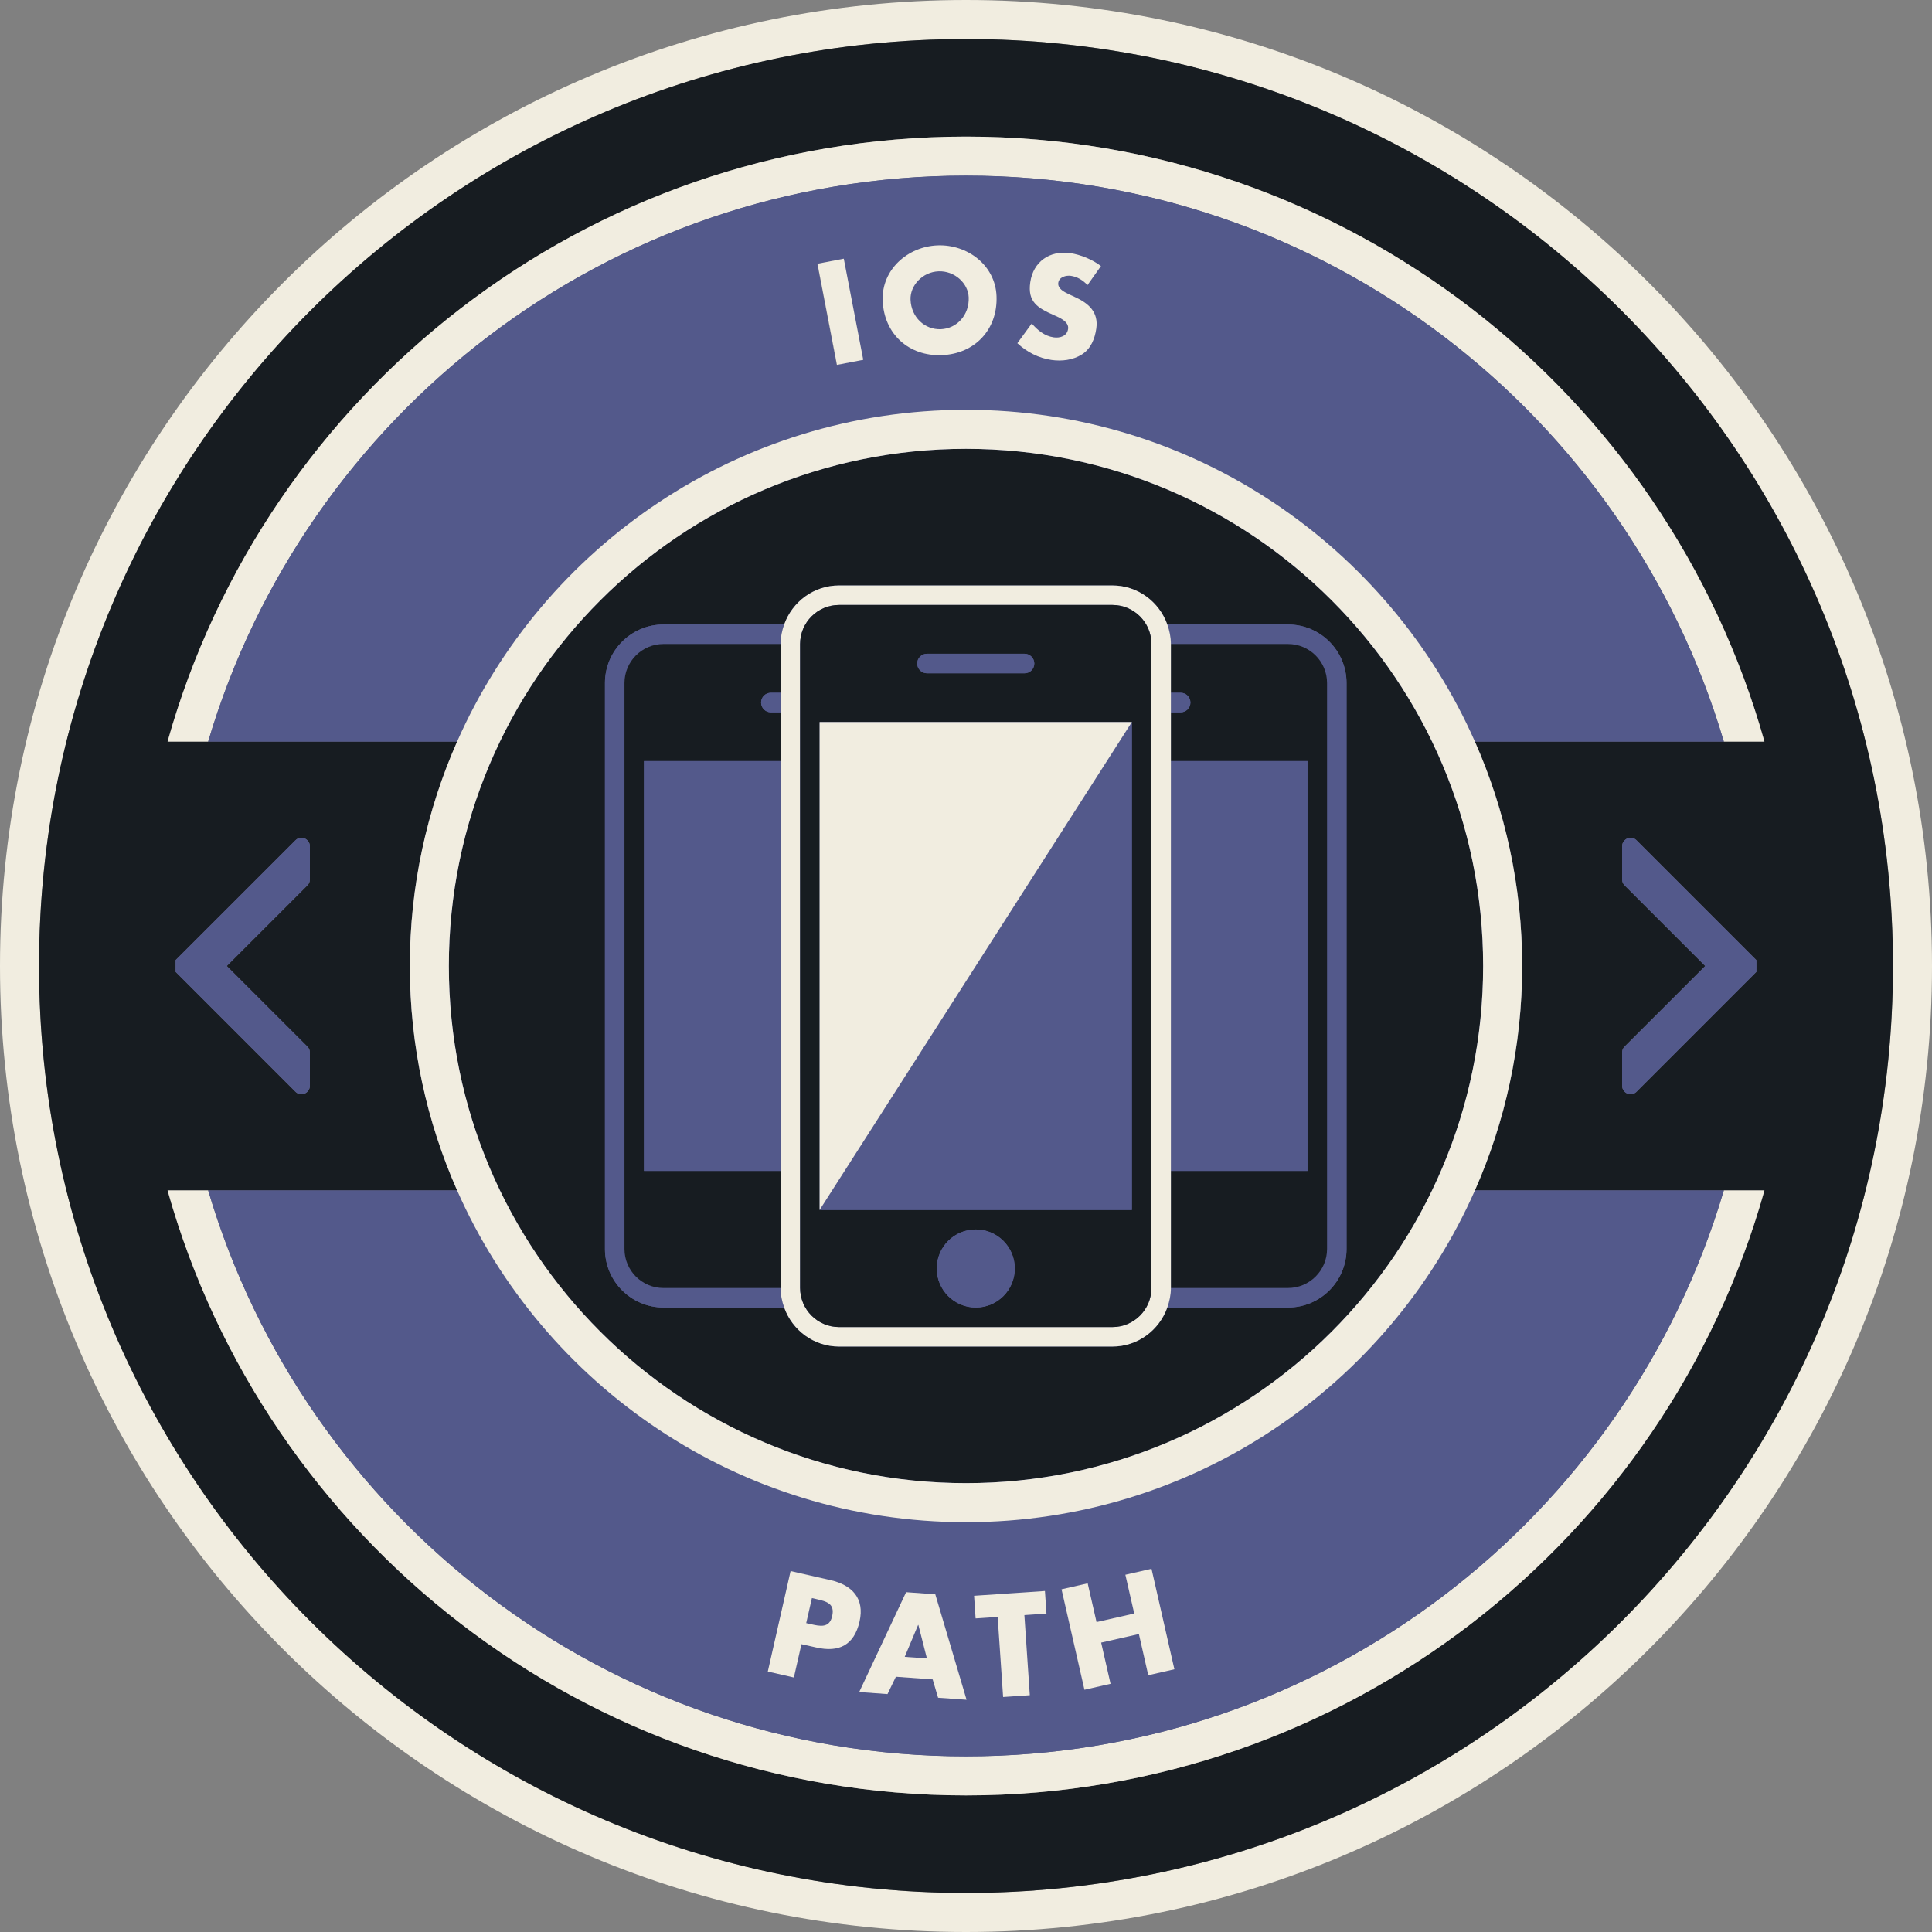 <svg xmlns="http://www.w3.org/2000/svg" width="110" height="110"><rect width="100%" height="100%" fill="#808080" stroke="none"/><g fill="#53598B"><path d="M86.666 55c0-4.548-.966-8.869-2.691-12.778h14.174c-5.508-18.627-22.736-32.222-43.149-32.222s-37.641 13.595-43.148 32.222h14.174c-1.726 3.909-2.692 8.23-2.692 12.778s.966 8.868 2.692 12.777h-14.174c5.507 18.627 22.734 32.223 43.148 32.223 20.413 0 37.641-13.596 43.148-32.223h-14.173c1.725-3.909 2.691-8.229 2.691-12.777zm-30.15 29.405c15.556-.789 27.927-13.653 27.927-29.405 0 15.754-12.371 28.616-27.927 29.405zm-3.741 10.021l-1.264-.092.762-1.816-.761 1.816 1.263.092zm-6.548-3.438l-.324 1.426.251.057.396.078-.397-.078-.251-.057.325-1.426zm1.154 1.028c-.099.436-.343.553-.644.549.301.003.545-.114.644-.549zm6.057-76.568c.909-.036 1.685.673 1.716 1.482.04 1.01-.677 1.778-1.587 1.814.91-.036 1.626-.804 1.586-1.814-.032-.809-.807-1.517-1.715-1.482zm6.557 3.76c.354.051.757-.072.813-.48.058-.378-.392-.602-.711-.744.319.142.771.366.715.746-.059.407-.461.53-.815.479-.13-.019-.253-.053-.369-.102.116.048.238.082.367.101zm1.218-2.291l-.062-.028.06.027.002.001zm-.551-.264l-.021-.012.021.012zm1.252-.421c-.122-.135-.266-.253-.425-.345.159.091.303.21.425.345zm-14.137 60.436c-1.448 0-2.669-.932-3.129-2.223h-6.871c-1.84 0-3.333-1.493-3.333-3.334 0 1.84 1.494 3.332 3.333 3.332h6.871c.459 1.291 1.681 2.223 3.129 2.223h15.557c1.448 0 2.669-.932 3.128-2.223.124-.352.204-.721.204-1.111v.001h6.668c1.227 0 2.223-.995 2.223-2.222 0 1.228-.996 2.223-2.223 2.223h-6.668c0 .393-.08.762-.204 1.111-.459 1.291-1.68 2.223-3.128 2.223h-15.557zm7.78-6.667c-1.227 0-2.222.995-2.222 2.222 0 1.074.762 1.971 1.774 2.178-1.014-.207-1.775-1.104-1.775-2.178 0-1.228.994-2.223 2.223-2.222.642-.001 1.214.274 1.619.708-.406-.434-.979-.708-1.619-.708zm1.32 4.001c-.369.275-.823.443-1.32.443.496 0 .95-.168 1.32-.443zm-11.321-.669c0 1.228.995 2.224 2.222 2.224h-.001c-1.227 0-2.222-.996-2.221-2.224l-.001-36.666.001 36.666zm17.778-39.999h-15.557c-1.448 0-2.669.931-3.129 2.223-.124.349-.204.72-.204 1.111v-.001c0-.392.08-.762.204-1.111.459-1.292 1.681-2.223 3.129-2.223l15.557.001c1.448-.001 2.669.93 3.128 2.222.124.349.204.72.204 1.111v.001c0-.392-.08-.762-.204-1.111-.459-1.292-1.68-2.223-3.128-2.223zm-18.89 6.111h-.555c-.307-.001-.555.248-.555.555s.248.556.555.556h-.001c-.307 0-.555-.249-.555-.556s.248-.556.555-.556l.556.001zm0 33.887c0 .157.021.308.044.457-.023-.149-.044-.3-.044-.457zm22.779-32.777c.307.001.555-.248.555-.555-.001.307-.249.556-.555.555l-.557.001v-.001h.557zm-8.567-24.483c.168-1.178 1.117-1.828 2.279-1.661.584.083 1.272.371 1.748.737-.475-.365-1.164-.652-1.748-.736-1.162-.167-2.109.482-2.277 1.661-.121.842.179 1.242.719 1.56-.541-.319-.843-.718-.721-1.561zm.086 2.344l.002.001-.82 1.124c.149.141.313.266.484.38-.172-.115-.336-.24-.486-.381l.82-1.124zm-2.004-1.555c-.069-1.773-1.673-2.956-3.359-2.89 1.687-.066 3.29 1.117 3.359 2.89zm-3.114 3.36c-1.882.074-3.294-1.209-3.368-3.106.074 1.896 1.486 3.18 3.368 3.106zm-5.606-5.497l.001.008-1.474.284 1.107 5.75-.025.005-1.107-5.759 1.498-.288zm-4.303 80.448l1.297-5.721-1.297 5.719 1.484.34-1.484-.338zm2.757-1.367l-.841-.191.842.188c1.134.259 1.936-.036 2.325-1.017-.388.983-1.191 1.277-2.326 1.02zm2.446 2.533l2.67-5.686h.002l-2.67 5.686 1.61.116-1.612-.116zm4.492.324l-.309-1.044-2.093-.151 2.094.151.308 1.044 1.621.115-1.621-.115zm2.048-5.805l4.036-.273-4.034.273.087 1.289h-.002l-.087-1.289zm1.655 5.765l-.312-4.562h.002l.31 4.562 1.52-.104-1.52.104zm6.119-.753l-1.486.339 1.484-.339-.535-2.346 2.148-.488-2.146.488.535 2.346z"/><path d="M92.839 47.7c-.12 0-.241.046-.335.14l-.008.008c-.09.089-.139.209-.139.335v1.888c0 .125.049.246.139.335l4.594 4.594-4.594 4.593c-.09.091-.139.21-.139.335v1.891c0 .123.049.244.139.334l.008.01c.088.088.21.139.335.139.126 0 .245-.051.335-.139l6.826-6.829-.001-.669-6.825-6.825c-.094-.094-.214-.14-.335-.14z"/><path d="M17.161 62.299c.125 0 .245-.051.335-.139l.008-.01c.09-.088.139-.209.139-.334v-1.891c0-.125-.049-.244-.139-.335l-4.594-4.59 4.594-4.594c.09-.089.139-.21.139-.335v-1.888c0-.126-.049-.246-.139-.335l-.008-.008c-.093-.094-.215-.14-.335-.14-.122 0-.243.046-.335.14l-6.826 6.825v.669l6.826 6.826c.088.088.209.139.335.139z"/></g><path fill="#F1EDE0" d="M55 0c-30.376 0-55 24.625-55 55 0 30.376 24.624 55 55 55 30.377 0 55-24.624 55-55 0-30.375-24.623-55-55-55zm0 107.777c-29.148 0-52.777-23.629-52.777-52.777s23.629-52.778 52.777-52.778 52.777 23.629 52.777 52.778c0 29.148-23.629 52.777-52.777 52.777z"/><path fill="#171C21" d="M55 2.222c-29.148 0-52.777 23.63-52.777 52.778s23.629 52.777 52.777 52.777 52.777-23.629 52.777-52.777-23.629-52.778-52.777-52.778zm37.496 48.184c-.09-.089-.139-.21-.139-.335v-1.888c0-.126.049-.246.139-.335l.008-.008c.094-.094.215-.14.335-.14.121 0 .241.046.335.14l6.825 6.825.001.669-6.826 6.826c-.09.088-.209.139-.335.139-.125 0-.247-.051-.335-.139l-.008-.01c-.09-.088-.139-.209-.139-.334v-1.891c0-.125.049-.244.139-.335l4.594-4.59-4.594-4.594zm-74.992 9.187c.09.091.139.21.139.335v1.891c0 .123-.049.244-.139.334l-.008.01c-.09.088-.21.139-.335.139-.126 0-.247-.051-.335-.139l-6.826-6.829v-.669l6.826-6.825c.092-.094.213-.14.335-.14.12 0 .242.046.335.14l.008.008c.09.089.139.209.139.335v1.888c0 .125-.049.246-.139.335l-4.594 4.594 4.594 4.593zm37.496 42.63c-21.65 0-39.885-14.576-45.459-34.445h16.486c-1.727-3.91-2.693-8.23-2.693-12.778s.966-8.869 2.692-12.778h-16.485c5.575-19.869 23.809-34.444 45.459-34.444 21.65 0 39.885 14.575 45.459 34.444h-16.484c1.727 3.909 2.691 8.23 2.691 12.778s-.966 8.868-2.691 12.777h16.485c-5.575 19.869-23.81 34.446-45.46 34.446z"/><path fill="#F1EDE0" d="M55 10c20.413 0 37.641 13.595 43.148 32.222h2.311c-5.574-19.869-23.809-34.444-45.459-34.444-21.65 0-39.884 14.575-45.459 34.444h2.311c5.507-18.627 22.735-32.222 43.148-32.222z"/><path fill="#F1EDE0" d="M98.148 67.777c-5.507 18.627-22.735 32.223-43.148 32.223-20.414 0-37.641-13.596-43.148-32.223h-2.311c5.574 19.869 23.809 34.446 45.459 34.446 21.65 0 39.885-14.576 45.459-34.445h-2.311v-.001z"/><path fill="#53598B" d="M55 23.333c12.941 0 24.062 7.767 28.975 18.889h14.174c-5.508-18.627-22.736-32.222-43.149-32.222s-37.641 13.595-43.148 32.222h14.175c4.912-11.122 16.032-18.889 28.973-18.889zm4.99-5.397c-.908-.405-1.496-.741-1.334-1.864.168-1.178 1.117-1.828 2.279-1.661.584.083 1.272.371 1.748.737l-.77 1.084c-.244-.271-.576-.475-.943-.528-.277-.04-.672.069-.718.392-.05.339.343.528.59.65l.368.17c.771.354 1.34.853 1.205 1.791-.083.577-.309 1.15-.824 1.476-.51.32-1.141.395-1.727.311-.729-.105-1.411-.454-1.943-.954l.82-1.124c.328.385.736.719 1.253.792.354.051.757-.072.813-.48.066-.423-.505-.654-.817-.792zm-6.611-3.965c1.687-.066 3.29 1.117 3.359 2.89.074 1.896-1.232 3.287-3.114 3.36-1.882.074-3.294-1.209-3.368-3.106-.069-1.773 1.435-3.078 3.123-3.144zm-5.361.753l1.105 5.759-1.496.288-1.107-5.759 1.498-.288z"/><path fill="#53598B" d="M55 100c20.413 0 37.641-13.596 43.148-32.223h-14.173c-4.913 11.123-16.034 18.89-28.975 18.89-12.941 0-24.062-7.767-28.974-18.89h-14.174c5.507 18.627 22.734 32.223 43.148 32.223zm6.928-9.852l.504 2.207 2.146-.488-.504-2.208 1.488-.339 1.303 5.721-1.488.339-.533-2.345-2.146.488.534 2.346-1.486.339-1.305-5.72 1.487-.34zm-2.434.436l.087 1.288-1.257.085.309 4.561-1.52.104-.312-4.562-1.256.086-.087-1.289 4.036-.273zm-6.244.187l1.781 6.006-1.621-.115-.309-1.044-2.094-.151-.477.987-1.612-.116 2.67-5.686 1.662.119zm-8.238-1.32l2.275.517c1.229.278 1.95 1.04 1.652 2.354-.307 1.351-1.17 1.775-2.467 1.482l-.842-.191-.43 1.897-1.485-.338 1.297-5.721z"/><path fill="#53598B" d="M53.566 18.744c.91-.036 1.627-.804 1.587-1.814-.032-.809-.808-1.518-1.716-1.482-.91.035-1.627.804-1.596 1.612.04 1.01.815 1.719 1.725 1.684z"/><path fill="#53598B" d="M47.381 92.016c.164-.722-.328-.84-.904-.971l-.25-.057-.324 1.426.251.057c.537.122 1.069.242 1.227-.455z"/><polygon fill="#53598B" points="52.289,92.52 52.273,92.518 51.512,94.334 52.775,94.426"/><path fill="#171C21" d="M55 84.443c16.262 0 29.443-13.184 29.443-29.443 0-16.262-13.182-29.444-29.443-29.444-16.261 0-29.444 13.182-29.444 29.444s13.182 29.443 29.444 29.443zm-20.556-45.554c0-1.84 1.493-3.333 3.333-3.333h6.871c.459-1.292 1.681-2.223 3.129-2.223h15.557c1.448 0 2.669.931 3.128 2.223h6.872c1.84 0 3.332 1.493 3.332 3.333v32.222c0 1.841-1.492 3.334-3.332 3.334h-6.872c-.459 1.291-1.68 2.223-3.128 2.223h-15.557c-1.448 0-2.669-.932-3.129-2.223h-6.871c-1.84 0-3.333-1.493-3.333-3.334v-32.222z"/><path fill="#F1EDE0" d="M55 86.667c12.941 0 24.062-7.767 28.975-18.89 1.725-3.909 2.691-8.229 2.691-12.777s-.966-8.869-2.691-12.778c-4.913-11.122-16.034-18.889-28.975-18.889-12.941 0-24.061 7.767-28.974 18.889-1.726 3.909-2.692 8.23-2.692 12.778s.966 8.868 2.692 12.777c4.912 11.123 16.033 18.89 28.974 18.89zm-29.444-31.667c0-16.262 13.183-29.444 29.444-29.444 16.262 0 29.443 13.182 29.443 29.444s-13.182 29.443-29.443 29.443c-16.261 0-29.444-13.181-29.444-29.443z"/><rect x="44.916" y="16.988" transform="matrix(.189 .982 -.982 .189 56.235 -32.59)" fill="#F1EDE0" width="5.864" height="1.525"/><path fill="#F1EDE0" d="M53.624 20.221c1.882-.073 3.188-1.464 3.114-3.36-.069-1.773-1.673-2.956-3.359-2.89-1.688.066-3.192 1.371-3.123 3.144.074 1.896 1.486 3.18 3.368 3.106zm-.186-4.773c.908-.036 1.684.673 1.716 1.482.04 1.01-.677 1.778-1.587 1.814-.91.035-1.686-.674-1.725-1.684-.031-.808.685-1.577 1.596-1.612z"/><path fill="#F1EDE0" d="M59.997 19.209c-.517-.073-.924-.407-1.253-.792l-.82 1.124c.532.5 1.213.849 1.943.954.586.084 1.217.009 1.727-.311.518-.326.741-.899.824-1.476.135-.938-.432-1.437-1.205-1.791l-.367-.17c-.25-.122-.641-.312-.591-.65.046-.323.438-.432.716-.392.369.053.701.257.945.528l.768-1.084c-.474-.366-1.164-.653-1.748-.737-1.162-.167-2.109.482-2.277 1.661-.162 1.124.426 1.459 1.334 1.864.312.138.883.369.82.793-.059.407-.461.53-.816.479z"/><path fill="#F1EDE0" d="M45.631 93.613l.842.188c1.297.296 2.16-.132 2.467-1.481.298-1.312-.424-2.074-1.652-2.354l-2.275-.517-1.297 5.721 1.484.34.431-1.897zm.596-2.625l.25.057c.576.131 1.068.249.904.971-.158.697-.689.577-1.228.455l-.251-.057.325-1.426z"/><path fill="#F1EDE0" d="M50.531 96.454l.477-.987 2.094.151.309 1.044 1.621.115-1.781-6.006-1.661-.119-2.67 5.686 1.611.116zm1.742-3.936l.016.002.486 1.906-1.264-.092.762-1.816z"/><polygon fill="#F1EDE0" points="56.803,92.061 57.113,96.621 58.633,96.518 58.324,91.957 59.581,91.872 59.494,90.584 55.46,90.857 55.547,92.146"/><polygon fill="#F1EDE0" points="63.23,95.869 62.695,93.523 64.844,93.035 65.377,95.38 66.865,95.041 65.562,89.32 64.074,89.659 64.578,91.867 62.432,92.355 61.928,90.148 60.439,90.488 61.744,96.208"/><path fill="#53598B" d="M92.357 59.928v1.891c0 .123.049.244.139.334l.008.01c.088.088.21.139.335.139.126 0 .245-.051.335-.139l6.826-6.829-.001-.669-6.825-6.825c-.094-.094-.214-.14-.335-.14-.12 0-.241.046-.335.14l-.008.008c-.09.089-.139.209-.139.335v1.888c0 .125.049.246.139.335l4.594 4.594-4.594 4.593c-.09.091-.139.21-.139.335z"/><path fill="#53598B" d="M17.643 50.071v-1.888c0-.126-.049-.246-.139-.335l-.008-.008c-.093-.094-.215-.14-.335-.14-.122 0-.243.046-.335.14l-6.826 6.825v.669l6.826 6.826c.088.088.209.139.335.139.125 0 .245-.051.335-.139l.008-.01c.09-.088.139-.209.139-.334v-1.891c0-.125-.049-.244-.139-.335l-4.594-4.59 4.594-4.594c.09-.089.139-.21.139-.335z"/><path fill="#53598B" d="M37.777 74.443h6.871c-.124-.351-.204-.719-.204-1.11h-6.667c-1.227 0-2.222-.995-2.222-2.222v-32.222c0-1.227.995-2.222 2.222-2.222h6.667c0-.392.08-.762.204-1.111h-6.871c-1.84 0-3.333 1.493-3.333 3.333v32.222c0 1.84 1.494 3.332 3.333 3.332z"/><path fill="#171C21" d="M44.444 66.667h-7.778v-23.334h7.778v-2.777h-.556c-.307 0-.555-.249-.555-.556s.248-.556.555-.556h.556v-2.777h-6.667c-1.227 0-2.222.995-2.222 2.222v32.222c0 1.228.995 2.223 2.222 2.223h6.667v-6.667z"/><rect x="36.666" y="43.333" fill="#53598B" width="7.778" height="23.334"/><path fill="#53598B" d="M43.334 40c0 .307.248.556.555.556h.556v-1.111h-.556c-.307-.001-.555.248-.555.555z"/><path fill="#53598B" d="M73.334 36.667c1.227 0 2.223.995 2.223 2.222v32.222c0 1.228-.996 2.223-2.223 2.223h-6.668c0 .393-.08.762-.204 1.111h6.872c1.84 0 3.332-1.493 3.332-3.334v-32.222c0-1.84-1.492-3.333-3.332-3.333h-6.872c.124.349.204.72.204 1.111h6.668z"/><path fill="#171C21" d="M75.557 71.111v-32.222c0-1.227-.996-2.222-2.223-2.222h-6.668v2.777h.557c.307 0 .555.249.555.556s-.248.556-.555.556h-.557v2.777h7.777v23.334h-7.777v6.666h6.668c1.227 0 2.223-.995 2.223-2.222z"/><rect x="66.666" y="43.333" fill="#53598B" width="7.777" height="23.334"/><path fill="#53598B" d="M67.777 40c0-.307-.248-.556-.555-.556h-.559v1.111h.559c.307.001.555-.248.555-.555z"/><path fill="#F1EDE0" d="M44.444 39.444v33.888c0 .393.08.762.204 1.111.459 1.291 1.681 2.223 3.129 2.223h15.557c1.448 0 2.669-.932 3.128-2.223.124-.352.204-.721.204-1.111v-36.664c0-.392-.08-.762-.204-1.111-.459-1.292-1.68-2.223-3.128-2.223h-15.557c-1.448 0-2.669.931-3.129 2.223-.124.349-.204.72-.204 1.111v2.776zm3.333-5h15.557c1.227 0 2.223.995 2.223 2.223v36.666c0 1.228-.996 2.224-2.223 2.224h-15.557c-1.227 0-2.222-.996-2.222-2.224v-36.666c.001-1.228.996-2.223 2.222-2.223z"/><path fill="#171C21" d="M45.556 73.333c0 1.228.995 2.224 2.222 2.224h15.557c1.228 0 2.222-.996 2.222-2.224v-36.666c0-1.228-.994-2.223-2.222-2.223h-15.558c-1.227 0-2.222.995-2.222 2.223l.001 36.666zm7.778-1.11c0-1.228.994-2.223 2.223-2.223s2.221.995 2.221 2.223c0 1.229-.992 2.223-2.221 2.223s-2.223-.997-2.223-2.223zm11.109-3.334h-17.777v-27.778h17.777v27.778zm-6.109-31.667c.307 0 .555.249.555.556 0 .306-.248.555-.555.555h-5.557c-.307 0-.555-.249-.555-.555 0-.307.248-.556.555-.556h5.557z"/><polygon fill="#53598B" points="46.666,68.889 64.443,68.889 64.443,41.111"/><circle fill="#53598B" cx="55.557" cy="72.223" r="2.222"/><path fill="#53598B" d="M52.777 37.222c-.307 0-.555.249-.555.556 0 .306.248.555.555.555h5.557c.307 0 .555-.249.555-.555 0-.307-.248-.556-.555-.556h-5.557z"/><polygon fill="#F1EDE0" points="64.443,41.111 46.666,41.111 46.666,68.889"/></svg>